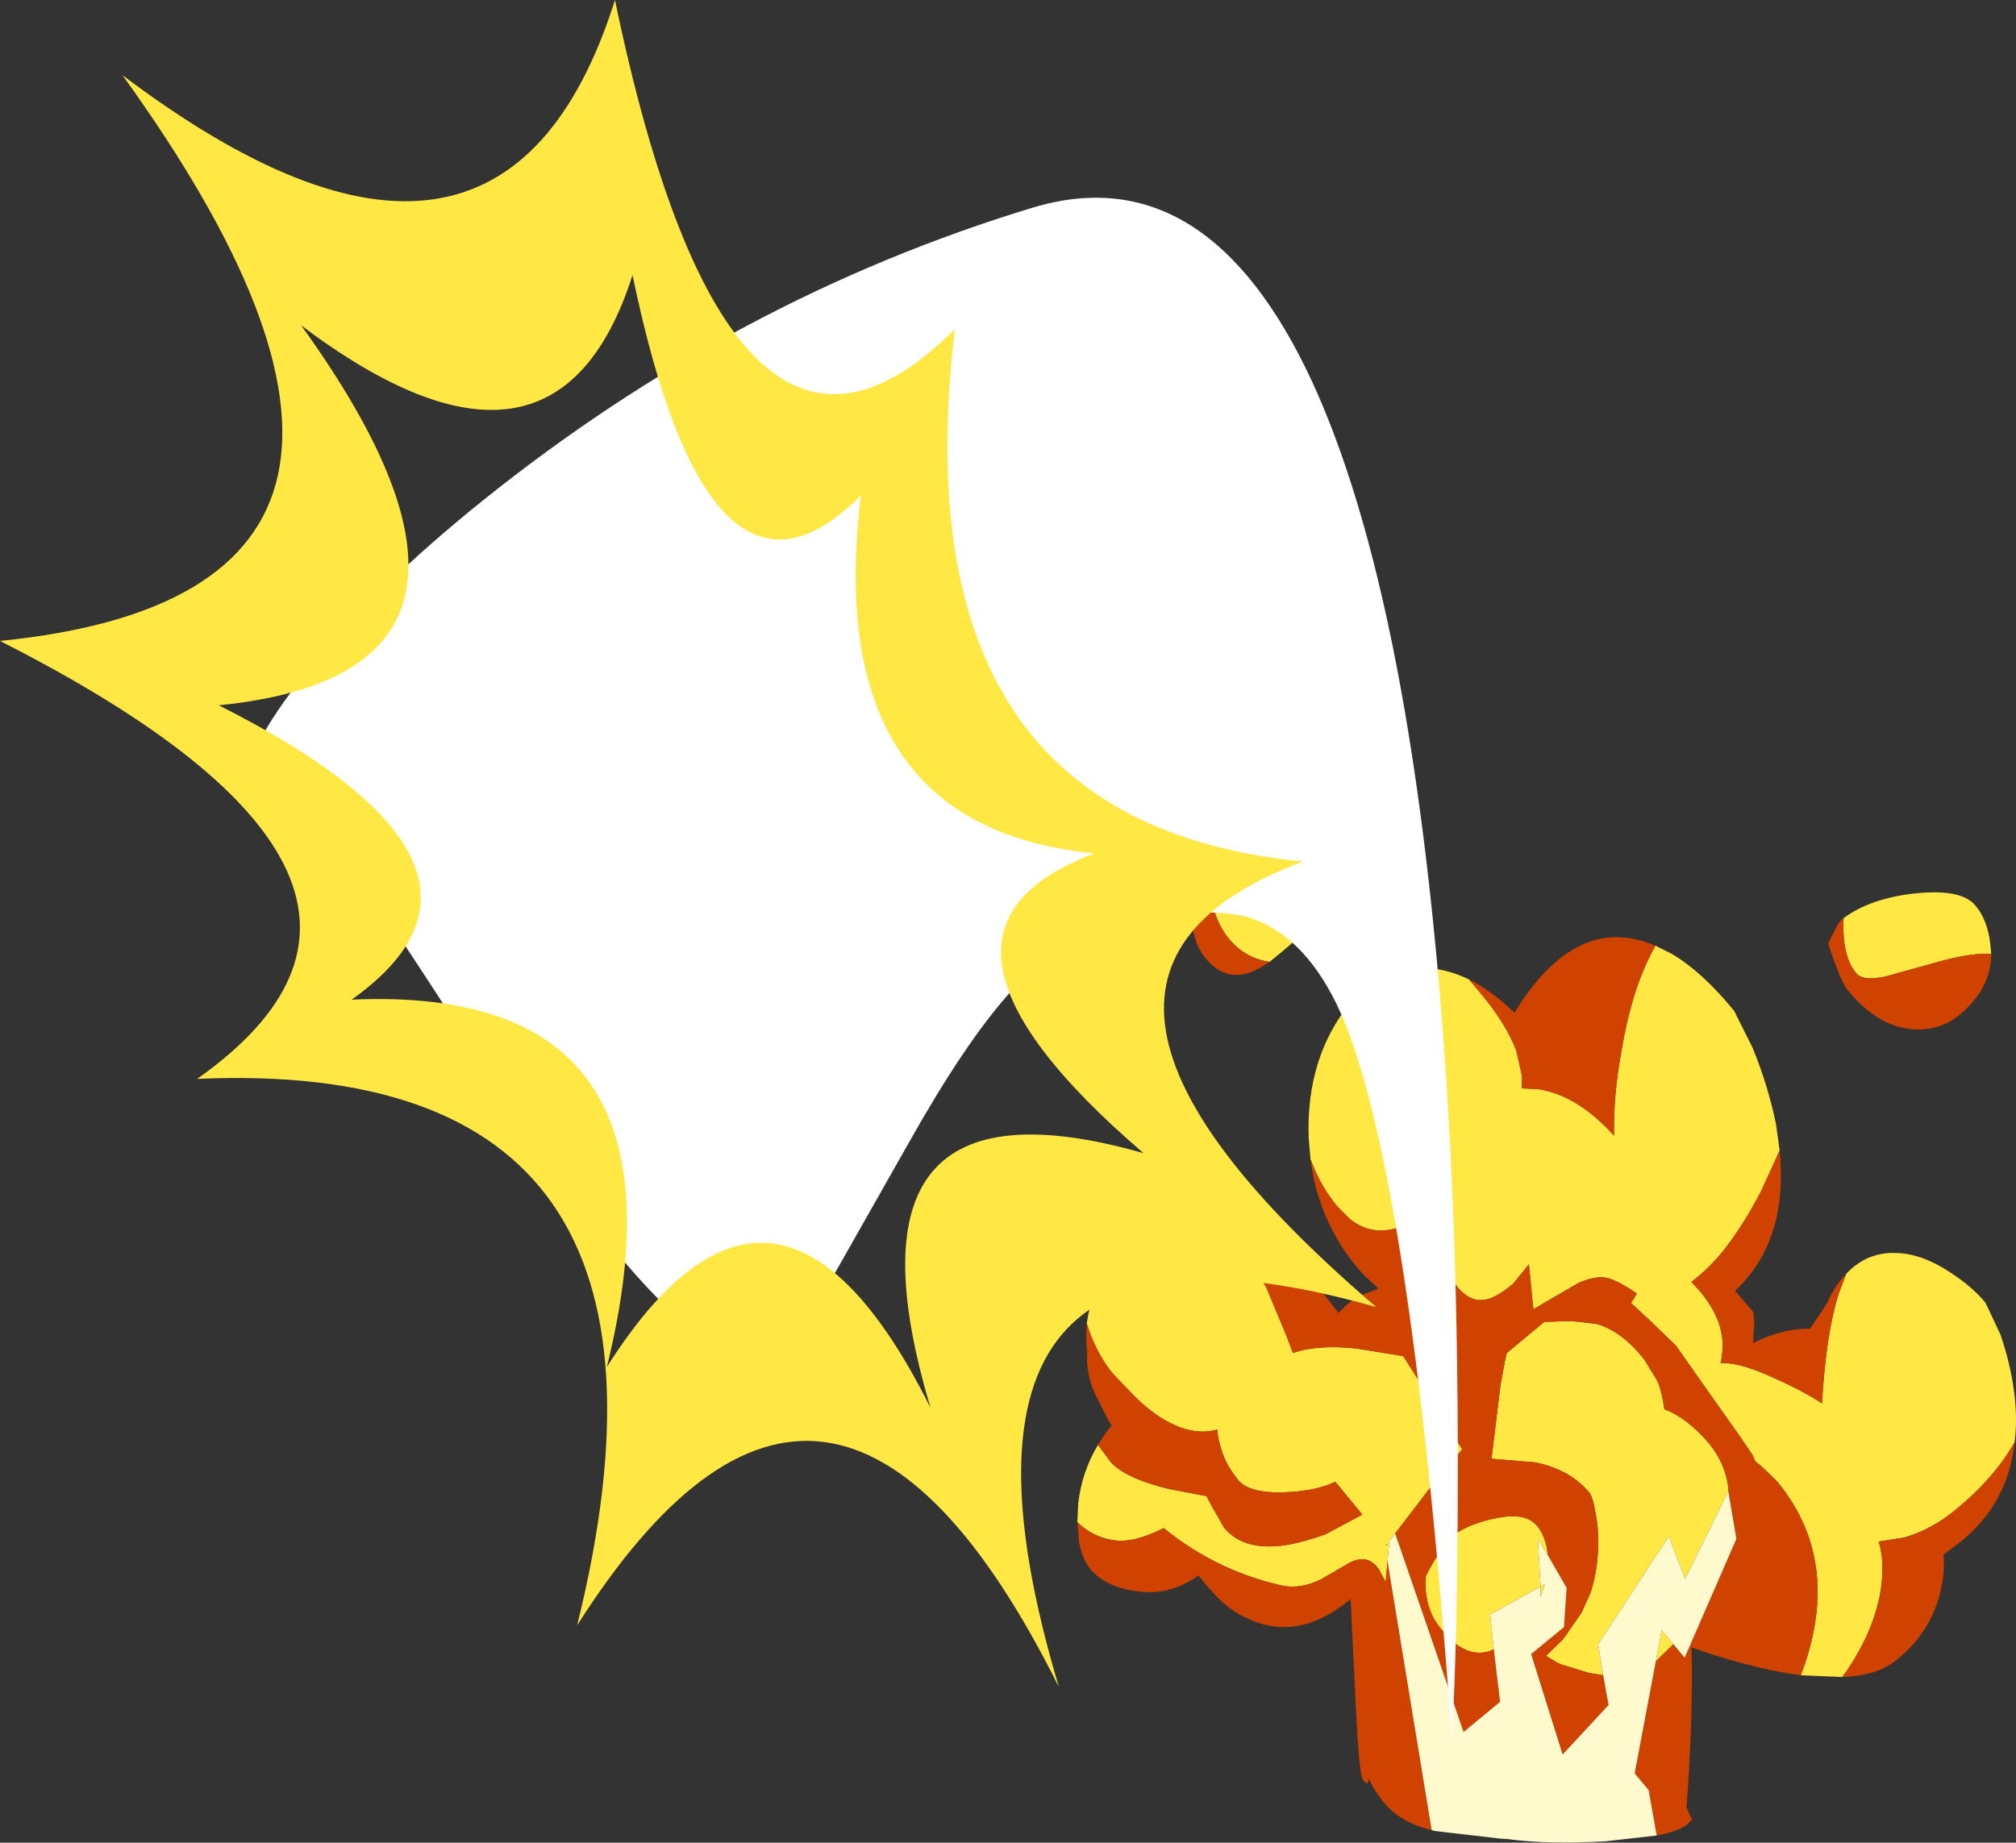 <?xml version="1.0" encoding="UTF-8" standalone="no"?>
<svg xmlns:xlink="http://www.w3.org/1999/xlink" height="204.7px" width="223.9px" xmlns="http://www.w3.org/2000/svg">
  <rect width="100%" height="100%" fill="#333333" stroke="none"/>
  <g transform="matrix(1.0, 0.0, 0.0, 1.0, 54.4, 156.1)">
    <path d="M86.6 -49.25 Q83.9 -49.65 82.1 -51.8 81.15 -52.95 80.6 -54.5 80.05 -56.05 79.9 -58.05 L80.9 -58.95 Q83.85 -61.4 86.5 -61.65 L88.95 -61.45 Q90.25 -60.95 91.3 -59.7 92.9 -57.7 92.5 -55.95 91.95 -53.65 87.95 -50.35 L86.6 -49.25 M66.3 -9.05 L66.35 -9.4 Q66.9 -13.35 69.95 -14.9 72.25 -16.1 75.95 -15.8 L76.95 -17.35 Q77.9 -18.55 78.95 -19.2 82.5 -18.25 84.95 -15.3 L86.25 -13.05 88.5 -7.65 89.2 -5.8 Q91.8 -6.75 96.25 -6.3 L101.45 -5.45 108.0 4.9 106.7 6.45 104.3 9.35 100.55 14.25 100.0 15.0 99.9 14.95 99.9 15.15 99.7 17.35 99.5 19.65 98.75 18.25 Q97.5 16.4 95.4 17.55 L92.3 19.35 Q90.05 20.45 88.05 20.05 84.15 19.2 80.5 17.35 77.4 15.75 74.85 13.65 71.5 15.35 69.3 15.0 67.05 14.7 65.25 13.0 L65.35 10.9 Q65.75 7.4 67.55 4.4 L68.9 6.25 Q70.5 8.1 75.4 9.3 L79.6 10.1 80.2 11.25 81.55 13.6 Q83.85 16.4 88.95 15.45 90.65 15.1 92.8 14.35 L96.9 12.15 93.9 8.5 Q92.0 9.45 88.8 9.65 84.45 9.9 83.15 8.35 81.55 6.45 81.05 4.2 80.85 3.55 80.8 2.7 78.1 3.5 74.8 1.55 73.15 0.55 71.6 -1.0 L69.2 -3.5 Q67.35 -5.75 66.3 -9.05 M91.15 -27.3 L90.95 -29.6 Q90.65 -37.2 94.2 -42.8 97.9 -48.6 103.55 -48.6 106.15 -48.55 108.75 -47.3 L110.05 -45.75 Q112.85 -42.4 114.0 -39.4 L114.65 -36.5 114.6 -35.2 116.5 -35.1 Q120.85 -34.4 124.85 -29.95 L124.85 -30.15 Q124.8 -34.4 125.6 -38.85 126.35 -43.6 127.7 -47.25 128.5 -49.35 129.45 -51.05 L131.25 -50.15 Q134.65 -48.15 138.2 -43.8 L140.25 -39.7 Q142.0 -35.4 142.85 -31.2 L143.25 -28.3 141.25 -23.9 Q139.3 -20.1 137.1 -17.3 135.55 -15.3 133.45 -13.7 L134.45 -12.6 Q136.3 -10.35 136.75 -8.2 137.1 -6.6 136.7 -4.65 138.6 -4.85 142.45 -3.1 145.85 -1.6 147.95 -0.2 148.4 -8.05 149.85 -12.5 L150.65 -14.6 Q153.0 -17.1 156.35 -16.9 159.1 -16.8 162.2 -14.75 164.6 -13.2 166.1 -11.4 L167.75 -7.9 Q168.95 -4.45 169.35 -1.0 169.65 1.7 169.35 4.1 167.1 8.1 162.75 11.65 160.15 13.8 157.1 14.7 L154.25 15.15 Q154.75 16.75 154.65 18.75 154.55 21.8 153.1 25.2 151.85 28.0 150.2 30.2 L145.6 30.0 Q146.65 27.25 147.1 24.7 148.75 15.45 142.95 8.45 L141.25 6.8 140.55 6.25 140.25 5.55 138.9 3.55 135.15 -1.75 131.75 -6.6 128.85 -9.4 126.75 -11.35 127.4 -12.4 Q125.2 -13.9 124.05 -14.15 122.8 -14.4 120.95 -13.6 L117.5 -11.6 115.9 -10.65 115.4 -15.65 115.05 -15.2 113.6 -13.45 Q111.95 -12.1 110.9 -11.8 109.0 -11.25 107.45 -13.15 104.9 -16.25 104.45 -21.85 103.1 -20.5 101.25 -19.85 98.05 -18.65 95.5 -20.7 L94.2 -22.0 Q92.35 -24.15 91.15 -27.3 M150.35 -54.1 Q153.3 -56.3 158.25 -56.85 163.45 -57.4 165.0 -55.5 166.35 -53.9 166.65 -51.2 L166.75 -50.15 166.4 -50.15 Q164.15 -50.2 160.5 -49.15 L155.1 -47.65 Q152.5 -47.05 151.75 -48.0 150.15 -49.9 150.35 -54.1 M123.65 30.0 L122.1 29.75 119.0 28.8 118.55 28.6 117.3 27.85 119.2 26.0 121.25 23.05 122.2 20.95 Q122.9 18.9 123.05 16.6 123.25 14.25 122.8 11.95 122.5 10.15 122.1 9.7 120.0 7.15 116.1 6.35 L111.25 5.95 112.25 -2.25 112.75 -4.95 112.95 -5.8 117.1 -9.25 120.1 -9.35 122.8 -9.05 Q125.6 -8.35 128.2 -5.1 L129.55 -2.9 Q130.1 -1.95 130.45 0.45 133.0 1.4 135.45 4.3 137.1 6.35 137.5 8.8 L137.55 9.0 137.55 9.5 137.6 9.5 137.55 9.55 132.75 19.3 130.95 14.55 123.1 26.55 123.65 30.0 M131.45 26.55 L129.5 28.45 130.15 25.0 131.45 26.55 M111.5 27.1 Q111.1 27.35 110.7 27.4 108.65 27.9 106.5 25.85 L105.6 24.8 Q103.9 22.75 103.9 19.6 L103.95 19.55 103.95 19.0 Q104.55 17.75 105.45 16.4 L106.7 14.7 Q108.45 13.25 111.5 12.6 113.8 12.1 115.05 12.55 115.8 12.8 116.25 13.35 L116.4 13.5 Q117.35 14.8 117.5 16.65 L116.4 14.85 116.7 20.15 111.1 23.25 111.5 27.1 M116.7 20.15 L117.2 19.85 116.7 21.3 116.7 20.15 M99.65 15.4 L99.5 15.6 99.65 15.5 99.65 15.4" fill="#ffe843" fill-rule="evenodd" stroke="none"/>
    <path d="M86.6 -49.25 Q85.35 -48.4 84.5 -48.1 81.6 -47.05 79.5 -49.65 78.6 -50.7 78.15 -52.5 L78.0 -53.1 77.7 -54.9 Q78.45 -56.6 79.9 -58.05 80.05 -56.05 80.6 -54.5 81.15 -52.95 82.1 -51.8 83.9 -49.65 86.6 -49.25 M78.95 -19.2 Q80.7 -20.3 82.7 -20.0 85.95 -19.6 89.65 -15.85 L91.6 -13.7 94.25 -10.25 94.9 -10.9 Q95.75 -11.7 96.75 -12.2 L98.7 -12.95 Q96.95 -14.5 96.25 -15.4 94.75 -17.2 93.7 -19.2 91.7 -22.9 91.15 -27.3 92.35 -24.15 94.2 -22.0 L95.5 -20.7 Q98.05 -18.65 101.25 -19.85 103.1 -20.5 104.45 -21.85 104.9 -16.25 107.45 -13.15 109.0 -11.25 110.9 -11.8 111.95 -12.1 113.6 -13.45 L115.05 -15.2 115.4 -15.65 115.9 -10.65 117.5 -11.6 120.95 -13.6 Q122.8 -14.4 124.05 -14.15 125.2 -13.9 127.4 -12.4 L126.75 -11.35 128.85 -9.4 131.75 -6.6 135.15 -1.75 138.9 3.55 140.25 5.55 140.55 6.25 141.25 6.8 142.95 8.45 Q148.75 15.45 147.1 24.7 146.65 27.25 145.6 30.0 141.35 29.45 135.8 27.7 L133.45 26.9 133.5 28.95 Q133.55 36.15 132.9 44.7 L132.95 44.75 133.45 45.9 133.6 45.95 133.0 46.55 Q132.05 47.35 129.6 47.8 L128.7 42.75 127.15 40.9 129.5 28.45 131.45 26.55 132.7 28.05 138.45 14.85 137.55 9.55 137.6 9.5 137.55 9.5 137.55 9.0 137.5 8.8 Q137.1 6.35 135.45 4.3 133.0 1.4 130.45 0.45 130.1 -1.95 129.55 -2.9 L128.2 -5.1 Q125.6 -8.35 122.8 -9.05 L120.1 -9.35 117.1 -9.25 112.95 -5.8 112.75 -4.95 112.25 -2.25 111.25 5.95 116.1 6.35 Q120.0 7.15 122.1 9.7 122.5 10.15 122.8 11.95 123.25 14.25 123.05 16.6 122.9 18.9 122.2 20.95 L121.25 23.05 119.2 26.0 117.3 27.85 118.55 28.6 119.0 28.8 122.1 29.75 123.65 30.0 124.25 33.3 119.15 38.8 115.65 27.65 119.3 24.65 119.6 20.3 117.5 16.65 Q117.35 14.8 116.4 13.5 L116.25 13.35 Q115.8 12.8 115.05 12.55 113.8 12.1 111.5 12.6 108.45 13.25 106.7 14.7 L105.45 16.4 Q104.55 17.75 103.95 19.0 L103.95 19.55 103.9 19.6 Q103.9 22.75 105.6 24.8 L106.5 25.85 Q108.65 27.9 110.7 27.4 111.1 27.35 111.5 27.1 L112.2 32.95 108.15 36.3 100.55 14.25 104.3 9.35 106.7 6.45 108.0 4.9 101.45 -5.45 96.25 -6.3 Q91.8 -6.75 89.2 -5.8 L88.5 -7.65 86.25 -13.05 84.95 -15.3 Q82.5 -18.25 78.95 -19.2 M108.75 -47.3 Q111.25 -46.05 113.8 -43.6 120.4 -54.4 128.8 -51.3 L129.45 -51.05 Q128.5 -49.35 127.7 -47.25 126.35 -43.6 125.6 -38.85 124.8 -34.4 124.85 -30.15 L124.85 -29.95 Q120.85 -34.4 116.5 -35.1 L114.6 -35.2 114.65 -36.5 114.0 -39.4 Q112.85 -42.4 110.05 -45.75 L108.75 -47.3 M143.25 -28.3 Q144.25 -18.3 138.3 -12.7 L140.25 -10.45 Q140.55 -10.15 140.3 -6.9 143.55 -8.55 146.65 -8.5 L146.8 -8.75 148.5 -11.3 Q149.4 -13.35 150.65 -14.6 L149.85 -12.5 Q148.4 -8.05 147.95 -0.2 145.85 -1.6 142.45 -3.1 138.6 -4.85 136.7 -4.65 137.1 -6.6 136.75 -8.2 136.3 -10.35 134.45 -12.6 L133.45 -13.7 Q135.55 -15.3 137.1 -17.3 139.3 -20.1 141.25 -23.9 L143.25 -28.3 M169.35 4.1 Q168.65 10.8 163.5 15.05 L161.45 16.6 Q161.6 18.25 161.25 20.05 160.3 25.0 156.3 28.25 154.15 30.05 150.2 30.2 151.85 28.0 153.1 25.2 154.55 21.8 154.65 18.75 154.75 16.75 154.25 15.15 L157.1 14.7 Q160.15 13.8 162.75 11.65 167.1 8.1 169.35 4.1 M104.6 47.2 Q101.2 46.4 99.35 44.2 98.05 42.6 97.6 41.4 L97.6 41.6 97.5 41.95 Q97.4 42.15 96.95 41.6 96.55 41.1 96.15 32.95 L95.6 21.5 95.4 21.7 Q89.7 26.35 84.05 23.65 82.3 22.85 80.75 21.3 L79.5 19.9 78.7 18.9 Q75.5 21.25 71.7 20.65 68.3 20.15 66.65 18.15 65.85 17.15 65.45 15.3 L65.25 13.0 Q67.05 14.7 69.3 15.0 71.5 15.35 74.85 13.65 77.4 15.75 80.5 17.35 84.15 19.2 88.05 20.05 90.05 20.45 92.3 19.35 L95.4 17.55 Q97.5 16.4 98.75 18.25 L99.5 19.65 99.7 17.35 104.6 47.2 M67.55 4.4 Q68.25 3.25 69.1 2.2 L69.0 2.2 68.6 1.5 67.65 -0.4 Q66.75 -2.05 66.5 -3.5 66.25 -4.65 66.35 -5.9 66.15 -7.55 66.3 -9.05 67.35 -5.75 69.2 -3.5 L71.6 -1.0 Q73.15 0.55 74.8 1.55 78.1 3.5 80.8 2.7 80.85 3.55 81.05 4.2 81.55 6.45 83.15 8.35 84.45 9.9 88.8 9.65 92.0 9.45 93.9 8.5 L96.9 12.15 92.8 14.35 Q90.65 15.1 88.95 15.45 83.85 16.4 81.55 13.6 L80.2 11.25 79.6 10.1 75.4 9.3 Q70.5 8.1 68.9 6.25 L67.55 4.4 M150.35 -54.1 Q150.15 -49.9 151.75 -48.0 152.5 -47.05 155.1 -47.65 L160.5 -49.15 Q164.15 -50.2 166.4 -50.15 L166.75 -50.15 Q166.75 -46.25 163.15 -43.3 161.05 -41.6 158.2 -41.75 154.25 -41.95 150.85 -46.05 150.25 -46.75 149.4 -49.1 148.95 -50.25 148.65 -51.3 149.7 -53.55 150.05 -53.85 L150.35 -54.1 M99.65 15.4 L99.65 15.5 99.5 15.6 99.65 15.4" fill="#cf4200" fill-rule="evenodd" stroke="none"/>
    <path d="M129.6 47.8 L123.85 48.45 Q117.45 48.8 113.05 48.2 L112.25 48.15 104.95 47.3 104.6 47.2 99.7 17.35 99.9 15.15 99.9 14.95 100.0 15.0 100.55 14.25 108.15 36.3 112.2 32.95 111.5 27.1 111.1 23.25 116.7 20.15 116.4 14.85 117.5 16.65 119.6 20.3 119.3 24.65 115.65 27.65 119.15 38.8 124.25 33.3 123.65 30.0 123.1 26.55 130.95 14.55 132.75 19.3 137.55 9.55 138.45 14.85 132.7 28.05 131.45 26.55 130.15 25.0 129.5 28.45 127.15 40.9 128.7 42.75 129.6 47.8 M116.7 20.15 L116.7 21.3 117.2 19.85 116.7 20.15" fill="#fff9ce" fill-rule="evenodd" stroke="none"/>
    <path d="M29.5 -5.5 Q23.75 -5.15 13.85 -17.25 7.5 -25.05 -4.05 -42.85 -15.8 -61.0 -19.45 -65.55 -26.25 -74.05 -27.5 -68.5 -26.75 -73.7 -19.7 -82.25 -12.4 -91.15 -0.9 -100.4 27.2 -123.0 60.35 -133.05 79.7 -138.85 91.35 -113.65 100.65 -93.4 104.7 -54.3 107.6 -26.4 107.5 8.15 107.5 25.4 106.85 37.1 102.15 -27.9 94.0 -44.65 90.2 -52.35 84.25 -54.2 80.3 -55.3 71.15 -54.2 64.35 -53.35 57.55 -45.6 52.65 -40.05 46.5 -29.1 L37.35 -12.95 Q32.7 -5.65 29.5 -5.5" fill="#ffffff" fill-rule="evenodd" stroke="none"/>
    <path d="M-30.1 -77.75 Q6.8 -81.45 -20.95 -119.95 7.3 -98.7 15.85 -125.55 24.4 -84.2 41.2 -101.05 36.75 -64.25 67.15 -61.3 43.95 -52.6 72.6 -28.0 37.5 -38.0 48.95 0.3 31.85 -33.95 13.0 -4.25 23.5 -46.8 -15.35 -45.05 5.45 -59.8 -30.1 -77.75 M-32.5 -36.25 Q25.35 -38.8 9.7 24.45 37.75 -19.7 63.2 31.3 46.15 -25.8 98.45 -10.9 55.8 -47.45 90.3 -60.4 45.1 -64.8 51.65 -119.55 26.7 -94.5 13.9 -156.1 1.25 -116.05 -40.8 -147.75 0.55 -90.4 -54.4 -84.9 -1.6 -58.1 -32.5 -36.25" fill="#ffe843" fill-rule="evenodd" stroke="none"/>
  </g>
</svg>
